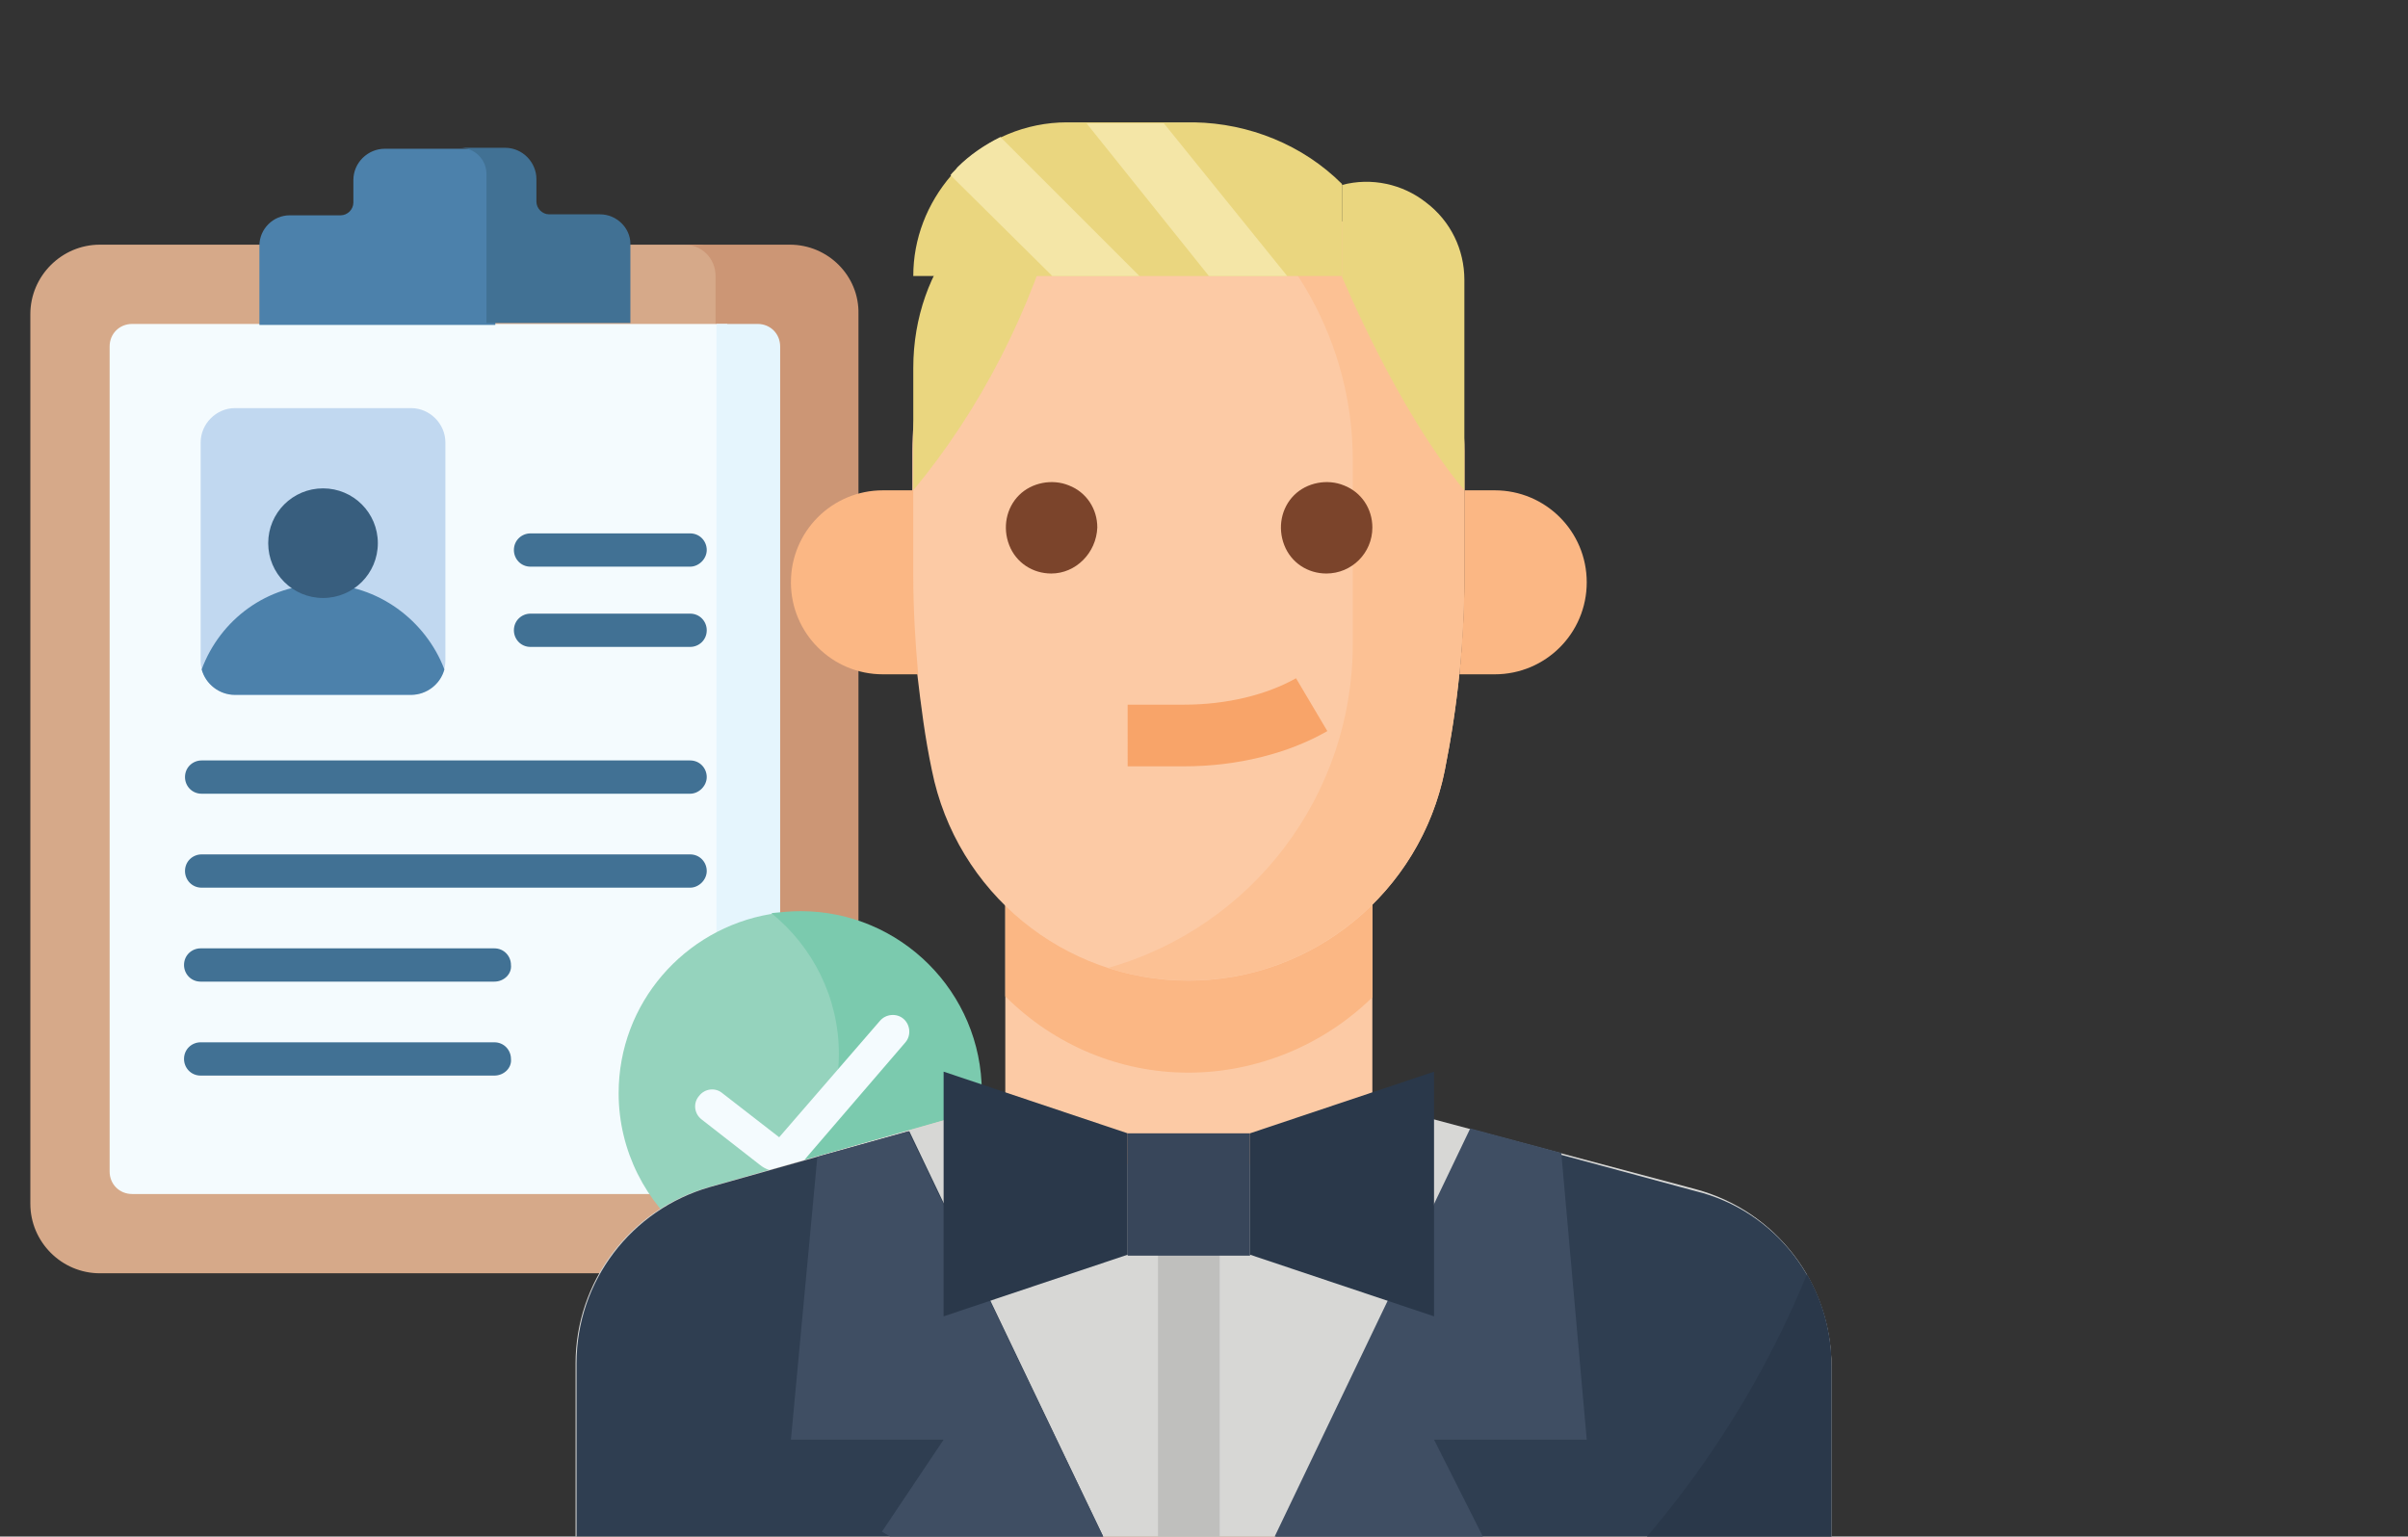 <?xml version="1.0" encoding="utf-8"?>
<!-- Generator: Adobe Illustrator 25.1.0, SVG Export Plug-In . SVG Version: 6.00 Build 0)  -->
<svg version="1.1" id="Layer_1" xmlns="http://www.w3.org/2000/svg" xmlns:xlink="http://www.w3.org/1999/xlink" x="0px" y="0px"
	 viewBox="0 0 246 157" style="enable-background:new 0 0 246 157;" xml:space="preserve">
<rect x="0" y="0" width="246" height="157" fill="#333333" stroke="none"/>
<style type="text/css">
	.st0{clip-path:url(#SVGID_2_);}
	.st1{fill:#D6A989;}
	.st2{fill:#CC9675;}
	.st3{fill:#F4FBFE;}
	.st4{fill:#E5F5FD;}
	.st5{fill:#4C81AB;}
	.st6{fill:#417194;}
	.st7{fill:#C1D8F0;}
	.st8{fill:#385E7E;}
	.st9{fill:#95D3BD;}
	.st10{fill:#7BCAAE;}
	.st11{fill:#FCCAA5;}
	.st12{fill:#FBB784;}
	.st13{fill:#D7D7D5;}
	.st14{fill:#BFBFBD;}
	.st15{fill:#2F3E51;}
	.st16{fill:#2A384A;}
	.st17{fill:#FCC194;}
	.st18{fill:#F8A469;}
	.st19{fill:#3F4E63;}
	.st20{fill:#38465A;}
	.st21{fill:#7B442B;}
	.st22{fill:#EAD67F;}
	.st23{fill:#F4E6A7;}
	.st24{fill:#23303D;}
	.st25{opacity:0.15;clip-path:url(#SVGID_2_);fill:none;}
</style>
<g>
	<defs>
		<rect id="SVGID_1_" x="-0.1" y="-0.1" width="246.1" height="157.2"/>
	</defs>
	<clipPath id="SVGID_2_">
		<use xlink:href="#SVGID_1_"  style="overflow:visible;"/>
	</clipPath>
	<g class="st0">
		<path class="st1" d="M74.3,126.9V28.2c0-1.8-1.4-3.2-3.2-3.2H10.2c-3.9,0-7.1,3.2-7.1,7.1V123c0,3.9,3.2,7.1,7.1,7.1h60.9
			C72.9,130.2,74.3,128.7,74.3,126.9L74.3,126.9z M74.3,126.9"/>
		<path class="st2" d="M80.7,25H69.9c1.8,0,3.2,1.4,3.2,3.2v98.7c0,1.8-1.4,3.2-3.2,3.2h10.7c3.9,0,7.1-3.2,7.1-7.1V32.1
			C87.8,28.2,84.6,25,80.7,25L80.7,25z M80.7,25"/>
		<path class="st3" d="M74.3,33.1H13.5c-1.3,0-2.3,1-2.3,2.3v84.3c0,1.3,1,2.3,2.3,2.3h60.8V33.1z M74.3,33.1"/>
		<path class="st4" d="M77.4,33.1h-4.2V122h4.2c1.3,0,2.3-1,2.3-2.3V35.4C79.7,34.1,78.7,33.1,77.4,33.1L77.4,33.1z M77.4,33.1"/>
		<path class="st5" d="M47.9,15.2h-8.6c-1.7,0-3.2,1.4-3.2,3.2v2.3c0,0.7-0.6,1.3-1.3,1.3h-5.2c-1.7,0-3.1,1.4-3.1,3.1v8.1h24.1
			V17.9C50.6,16.4,49.4,15.2,47.9,15.2L47.9,15.2z M47.9,15.2"/>
		<path class="st6" d="M61.3,21.9h-5.2c-0.7,0-1.3-0.6-1.3-1.3v-2.3c0-1.7-1.4-3.2-3.2-3.2H47c1.5,0,2.7,1.2,2.7,2.7v15.2h14.7v-8.1
			C64.4,23.3,63,21.9,61.3,21.9L61.3,21.9z M61.3,21.9"/>
		<path class="st7" d="M41.9,71H24c-1.9,0-3.5-1.6-3.5-3.5V45.2c0-1.9,1.6-3.5,3.5-3.5h18c1.9,0,3.5,1.6,3.5,3.5v22.3
			C45.5,69.4,43.9,71,41.9,71L41.9,71z M41.9,71"/>
		<path class="st5" d="M33,59.7c-5.7,0-10.5,3.6-12.4,8.7C21,69.9,22.4,71,24,71h18c1.6,0,3-1.1,3.4-2.6
			C43.5,63.4,38.6,59.7,33,59.7L33,59.7z M33,59.7"/>
		<path class="st8" d="M38.6,55.5c0,3.1-2.5,5.6-5.6,5.6c-3.1,0-5.6-2.5-5.6-5.6c0-3.1,2.5-5.6,5.6-5.6
			C36.1,49.9,38.6,52.4,38.6,55.5L38.6,55.5z M38.6,55.5"/>
		<path class="st6" d="M70.5,81.1H20.6c-1,0-1.7-0.8-1.7-1.7c0-1,0.8-1.7,1.7-1.7h49.9c1,0,1.7,0.8,1.7,1.7
			C72.2,80.3,71.4,81.1,70.5,81.1L70.5,81.1z M70.5,81.1"/>
		<path class="st6" d="M70.5,90.7H20.6c-1,0-1.7-0.8-1.7-1.7c0-1,0.8-1.7,1.7-1.7h49.9c1,0,1.7,0.8,1.7,1.7
			C72.2,89.9,71.4,90.7,70.5,90.7L70.5,90.7z M70.5,90.7"/>
		<path class="st6" d="M50.5,100.3h-30c-1,0-1.7-0.8-1.7-1.7c0-1,0.8-1.7,1.7-1.7h30c1,0,1.7,0.8,1.7,1.7
			C52.3,99.5,51.5,100.3,50.5,100.3L50.5,100.3z M50.5,100.3"/>
		<path class="st6" d="M50.5,109.9h-30c-1,0-1.7-0.8-1.7-1.7c0-1,0.8-1.7,1.7-1.7h30c1,0,1.7,0.8,1.7,1.7
			C52.3,109.1,51.5,109.9,50.5,109.9L50.5,109.9z M50.5,109.9"/>
		<path class="st6" d="M70.5,66.1H54.2c-1,0-1.7-0.8-1.7-1.7c0-1,0.8-1.7,1.7-1.7h16.3c1,0,1.7,0.8,1.7,1.7
			C72.2,65.4,71.4,66.1,70.5,66.1L70.5,66.1z M70.5,66.1"/>
		<path class="st6" d="M70.5,57.9H54.2c-1,0-1.7-0.8-1.7-1.7c0-1,0.8-1.7,1.7-1.7h16.3c1,0,1.7,0.8,1.7,1.7
			C72.2,57.1,71.4,57.9,70.5,57.9L70.5,57.9z M70.5,57.9"/>
		<path class="st9" d="M87.5,108.1c0-5.3-2.1-10.1-5.4-13.6c-0.9-0.9-2.1-1.3-3.4-1.1c-8.8,1.5-15.5,9.1-15.5,18.3
			c0,5.9,2.8,11.2,7.1,14.6c1,0.8,2.3,1,3.5,0.6C81.8,124.3,87.5,116.8,87.5,108.1L87.5,108.1z M87.5,108.1"/>
		<path class="st10" d="M81.8,93.1c-1,0-2,0.1-3,0.2c4.2,3.4,6.9,8.6,6.9,14.4c0,9.2-6.7,16.8-15.5,18.3c3.2,2.6,7.2,4.1,11.6,4.1
			c10.2,0,18.5-8.3,18.5-18.5C100.3,101.4,92,93.1,81.8,93.1L81.8,93.1z M81.8,93.1"/>
		<path class="st3" d="M79.6,119.7c-0.7,0-1.4-0.2-2-0.7l-5.9-4.6c-0.8-0.6-0.9-1.7-0.3-2.4c0.6-0.8,1.7-0.9,2.4-0.3l5.8,4.5
			l10.3-11.9c0.6-0.7,1.7-0.8,2.4-0.2c0.7,0.6,0.8,1.7,0.2,2.4l-10.4,12.1C81.4,119.3,80.5,119.7,79.6,119.7L79.6,119.7z
			 M79.6,119.7"/>
	</g>
	<g class="st0">
		<path class="st11" d="M187.1,197.2v-57.5c0-8.5-5.7-15.9-13.9-18.1l-33-8.8V84.5h-37.5v28.2l-30.2,8.6c-8.1,2.3-13.6,9.7-13.6,18
			v57.8"/>
		<path class="st12" d="M121.4,109.6c7,0,13.8-2.8,18.8-7.7V84.5h-37.5v17.3C107.7,106.8,114.4,109.6,121.4,109.6L121.4,109.6z
			 M121.4,109.6"/>
		<path class="st13" d="M140.2,112.7l-18.8,9.4l-18.8-9.4l-30.2,8.6c-8.1,2.3-13.6,9.7-13.6,18v57.8h128.3v-57.5
			c0-8.5-5.7-15.9-13.9-18.1L140.2,112.7z M140.2,112.7"/>
		<rect x="118.3" y="122.1" class="st14" width="6.3" height="75.1"/>
		<g>
			<path class="st15" d="M187.1,139.6v57.5H58.9v-57.8c0-8.4,5.6-15.7,13.6-18l11-3.1l9.3-2.6l0.1,0l28.6,59.8l28.7-59.9l0,0
				l9.3,2.5l13.7,3.7C181.4,123.7,187.1,131.1,187.1,139.6L187.1,139.6z M187.1,139.6"/>
			<path class="st16" d="M187.1,139.6v57.5h-81.9c30.8-10.5,64.3-30.1,79.4-66.9C186.3,133.1,187.1,136.4,187.1,139.6L187.1,139.6z
				 M187.1,139.6"/>
		</g>
		<path class="st11" d="M149.6,46.1v12.8c0,6.7-0.7,13.3-2,19.8c-2.5,12.5-13.5,21.5-26.2,21.5c-12.7,0-23.7-9-26.2-21.5
			c-0.7-3.3-1.1-6.5-1.5-9.9c-0.3-3.3-0.5-6.6-0.5-10V46.1c0-15.5,12.6-28.2,28.2-28.2c0.3,0,0.5,0,0.8,0
			C137.5,18.3,149.6,30.8,149.6,46.1L149.6,46.1z M149.6,46.1"/>
		<path class="st17" d="M149.6,46.1v12.8c0,6.7-0.7,13.3-2,19.8c-1.5,7.5-6.1,13.9-12.7,17.8c-6.6,3.9-14.5,4.7-21.7,2.4
			c14.8-4.2,25-17.7,25-33.1V47c0-11.8-6.1-22.8-16-29.1C137.5,18.3,149.6,30.8,149.6,46.1L149.6,46.1z M149.6,46.1"/>
		<path class="st18" d="M121,78.3h-5.8V72h5.8c4.3,0,8.4-1,11.4-2.7l3.2,5.4C131.6,77,126.4,78.3,121,78.3L121,78.3z M121,78.3"/>
		<path class="st12" d="M93.3,50.1h-3.1c-5.2,0-9.4,4.2-9.4,9.4s4.2,9.4,9.4,9.4h3.6c-0.3-3.3-0.5-6.7-0.5-10V50.1z M93.3,50.1"/>
		<path class="st12" d="M152.7,50.1h-3.1v8.8c0,3.3-0.2,6.7-0.5,10h3.6c5.2,0,9.4-4.2,9.4-9.4S157.9,50.1,152.7,50.1L152.7,50.1z
			 M152.7,50.1"/>
		<path class="st19" d="M90.1,156.5l6.3-9.4H80.8l2.7-28.9l9.3-2.6l28.7,59.7L90.1,156.5z M90.1,156.5"/>
		<path class="st19" d="M146.5,147.1l6.3,12.5l-31.3,15.6l28.7-59.9l9.3,2.5l2.6,29.3H146.5z M146.5,147.1"/>
		<rect x="115.2" y="115.8" class="st20" width="12.5" height="12.5"/>
		<path class="st16" d="M115.2,115.8l-18.8-6.3v25l18.8-6.3V115.8z M115.2,115.8"/>
		<path class="st16" d="M127.7,115.8l18.8-6.3v25l-18.8-6.3V115.8z M127.7,115.8"/>
		<path class="st21" d="M107.4,58.6c-1.9,0-3.6-1.1-4.3-2.9c-0.7-1.8-0.3-3.8,1-5.1c1.3-1.3,3.4-1.7,5.1-1c1.8,0.7,2.9,2.4,2.9,4.3
			C112,56.5,109.9,58.6,107.4,58.6L107.4,58.6z M107.4,58.6"/>
		<path class="st21" d="M135.5,58.6c-1.9,0-3.6-1.1-4.3-2.9c-0.7-1.8-0.3-3.8,1-5.1c1.3-1.3,3.4-1.7,5.1-1c1.8,0.7,2.9,2.4,2.9,4.3
			C140.2,56.5,138.1,58.6,135.5,58.6L135.5,58.6z M135.5,58.6"/>
		<path class="st22" d="M93.3,50.1V37.6c0-10.4,7-18.8,15.6-18.8l-0.6,2C105.3,31.9,100.1,41.9,93.3,50.1L93.3,50.1z M93.3,50.1"/>
		<path class="st22" d="M149.6,50.1V28.6c0-3.1-1.4-6-3.9-7.9c-2.4-1.9-5.6-2.6-8.6-1.8v9.4C137.1,28.2,142.7,41.9,149.6,50.1
			L149.6,50.1z M149.6,50.1"/>
		<path class="st22" d="M137.1,18.8v9.4H93.3c0-3.8,1.4-7.4,3.9-10.3c0.2-0.3,0.5-0.5,0.7-0.8c2.9-2.9,6.9-4.6,11.1-4.6h13
			C127.6,12.6,133.1,14.8,137.1,18.8L137.1,18.8z M137.1,18.8"/>
		<path class="st23" d="M131.5,28.2h-8L111,12.6h7.9L131.5,28.2z M131.5,28.2"/>
		<path class="st23" d="M116.4,28.2h-8.9L97.1,17.9c0.2-0.3,0.5-0.5,0.7-0.8c1.3-1.3,2.8-2.3,4.4-3.1L116.4,28.2z M116.4,28.2"/>
		<rect x="105.8" y="178.4" class="st24" width="6.3" height="6.3"/>
		<rect x="159" y="169" class="st24" width="6.3" height="28.2"/>
		<rect x="118.3" y="175.3" class="st24" width="6.3" height="21.9"/>
		<rect x="77.6" y="169" class="st24" width="6.3" height="28.2"/>
	</g>
	<rect x="-0.1" y="12.6" class="st25" width="246.1" height="182.7"/>
</g>
</svg>
